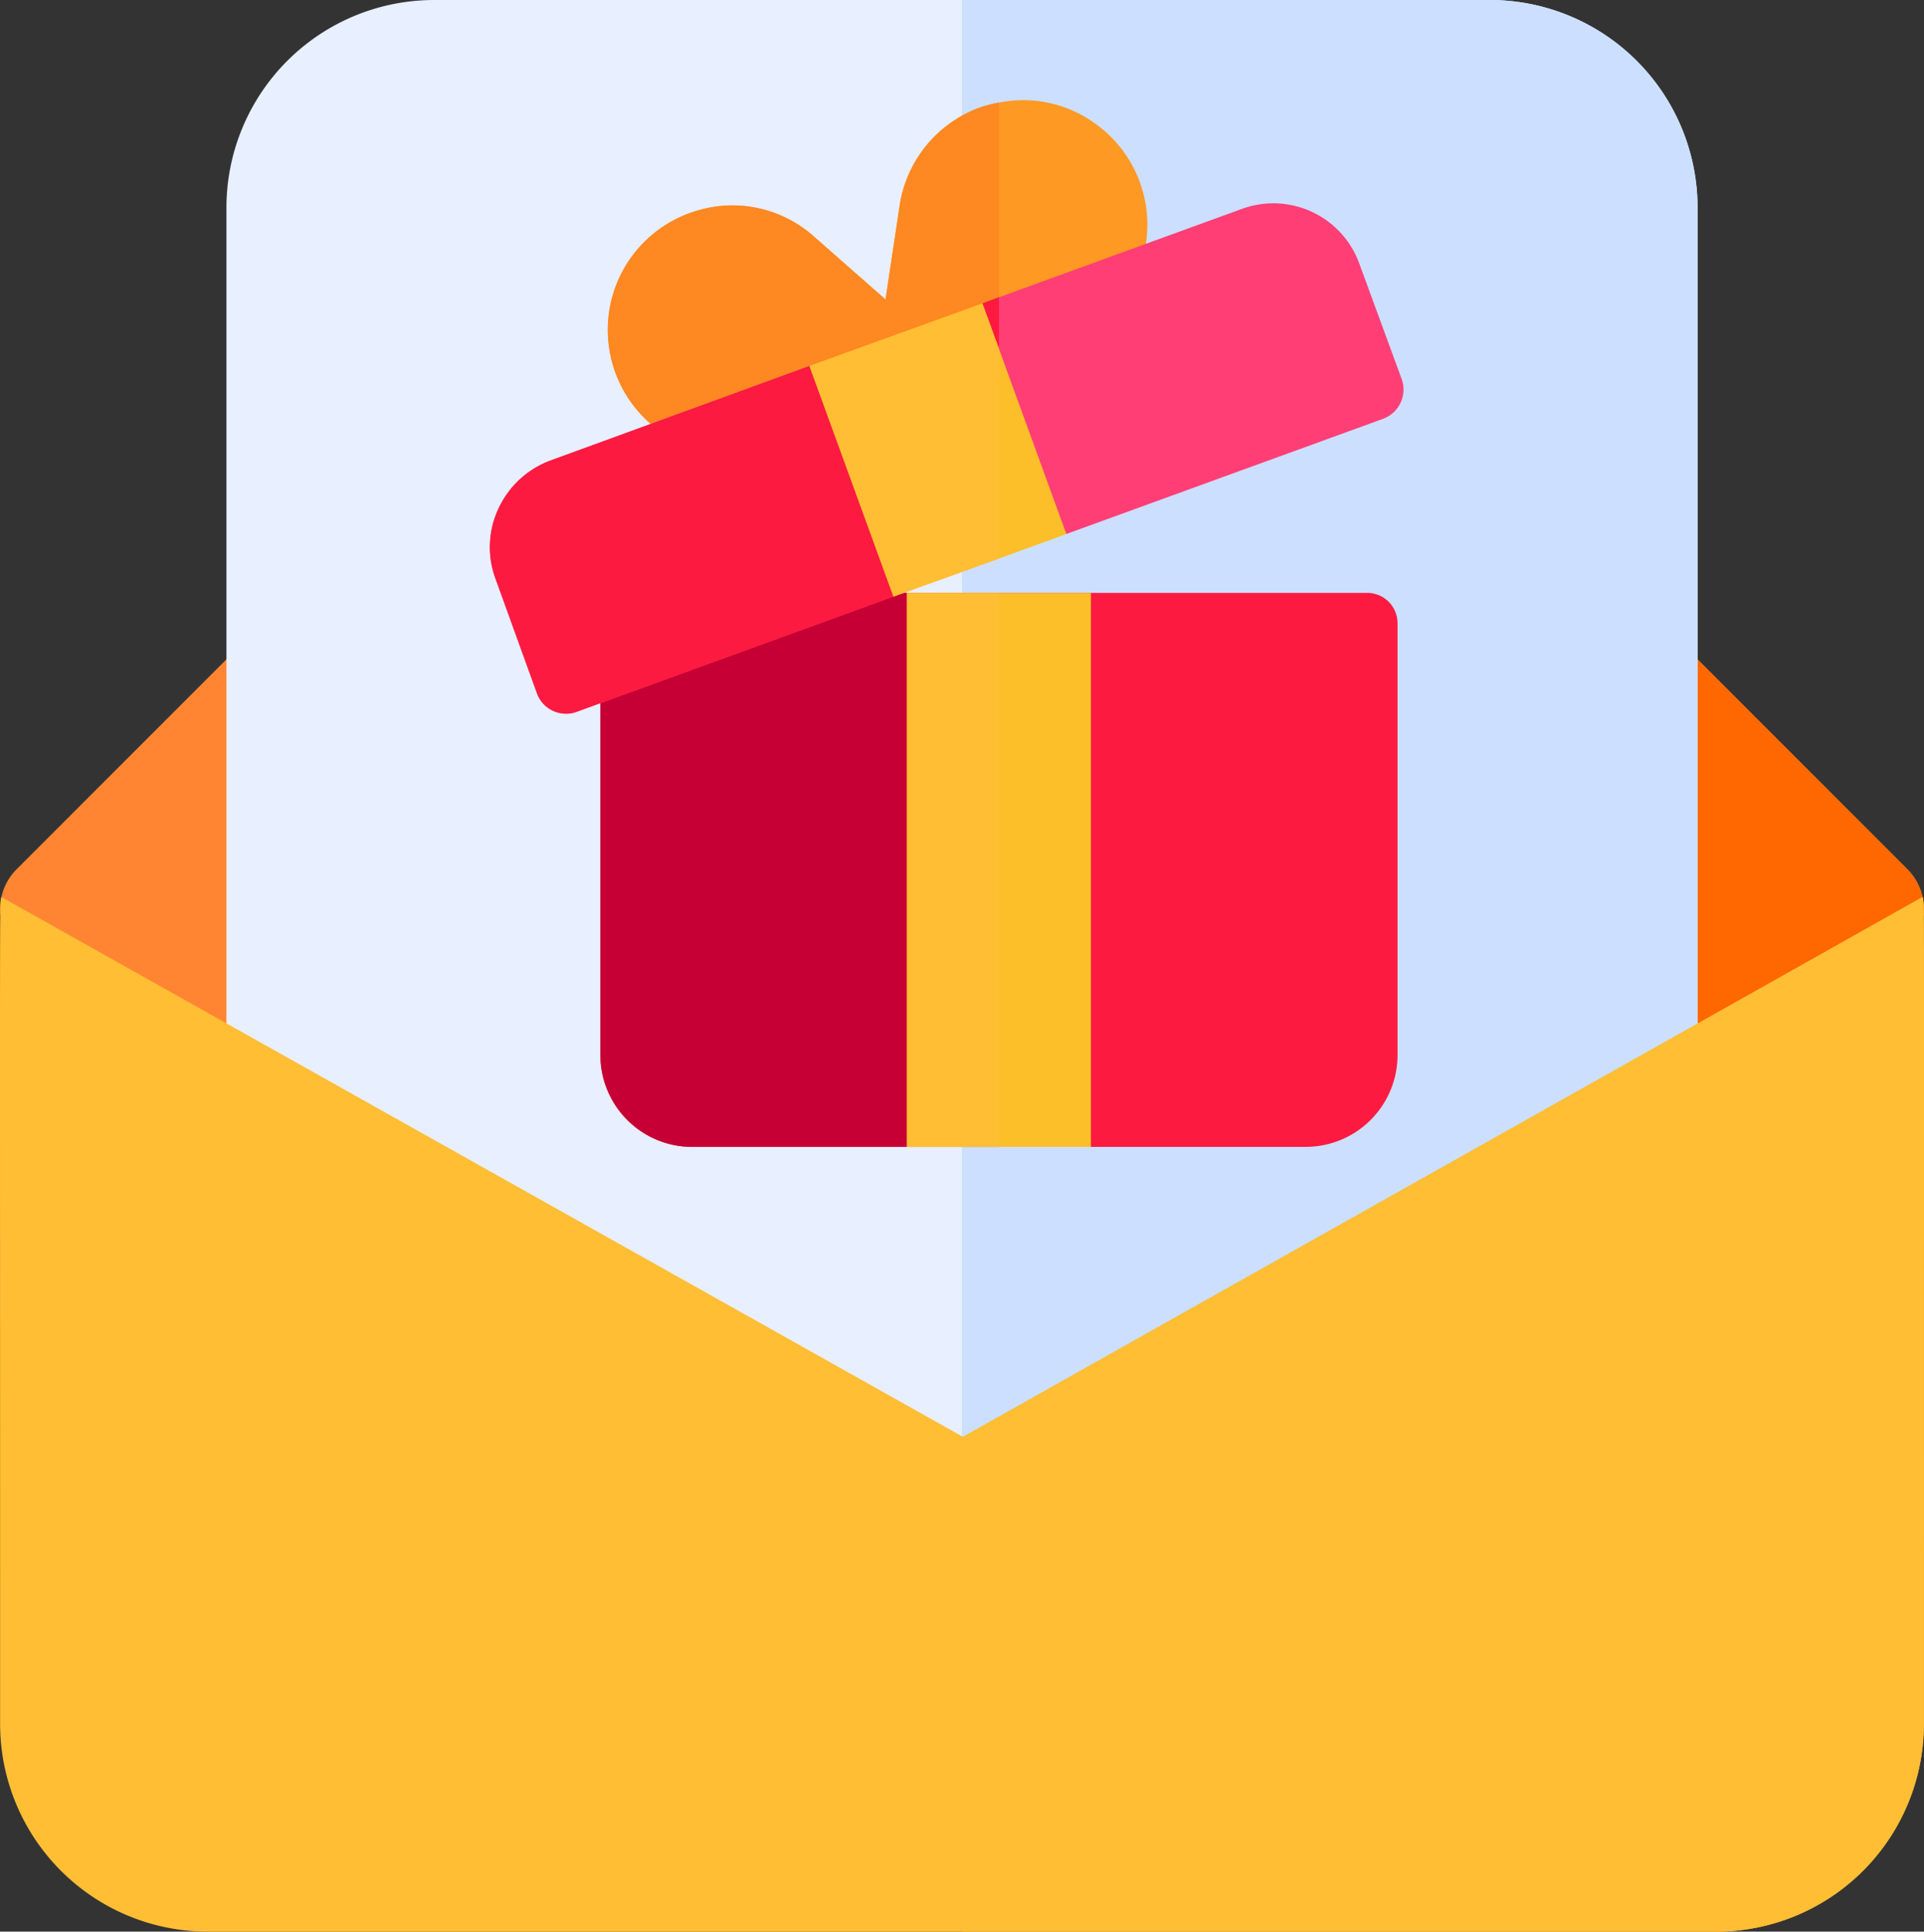 <svg xmlns="http://www.w3.org/2000/svg" width="151.424" height="152.001" viewBox="0 0 151.424 152.001"><rect x="0" y="0" width="151.424" height="152.001" fill="#333333" stroke="none"/><defs><style>.a{fill:#ff8533;}.b{fill:#ff6700;}.c{fill:#e8efff;}.d{fill:#ccdfff;}.e{fill:#ffbe33;}.f{fill:#fc1a40;}.g{fill:#c60034;}.h{fill:#fe9923;}.i{fill:#fe8821;}.j{fill:#ff3e75;}.k{fill:#fcbf29;}</style></defs><g transform="translate(-868.016 -316.591)"><g transform="translate(868.016 316.591)"><path class="a" d="M150.132,185.116,132.319,167.3a4.458,4.458,0,0,0-3.15-1.3H22.294a4.458,4.458,0,0,0-3.15,1.3L1.331,185.116a4.444,4.444,0,0,0-1.277,3.631c.131.072,75.623,42.447,75.755,42.522.13-.074,75.468-42.45,75.6-42.522a4.444,4.444,0,0,0-1.277-3.631Zm0,0" transform="translate(-0.02 -116.718)"/><path class="b" d="M329.428,185.116c-1.956-1.956-16.1-16.1-17.813-17.813a4.458,4.458,0,0,0-3.15-1.3H255.028v65.224a.559.559,0,0,0,.078.045c.088-.051,35.491-19.963,57.813-32.517,10.252-5.768,17.744-9.981,17.786-10a4.447,4.447,0,0,0-1.277-3.631Zm0,0" transform="translate(-179.316 -116.718)"/><path class="c" d="M159.481,0H76.355A16.346,16.346,0,0,0,60.027,16.328v65.9l57.241,32.131a1.491,1.491,0,0,0,1.455,0l57.086-32.11V16.327A16.346,16.346,0,0,0,159.481,0Zm0,0" transform="translate(-42.206 0.001)"/><path class="d" d="M296.59,0H255.027V114.547c.584.066-3.023,1.967,57.891-32.3V16.328A16.346,16.346,0,0,0,296.59,0Zm0,0" transform="translate(-179.315 0)"/><path class="e" d="M151.309,237.77,75.789,280.248.115,237.77c-.159.7-.107-3.564-.107,65.084a16.346,16.346,0,0,0,16.328,16.328H135.087a16.346,16.346,0,0,0,16.328-16.328c0-68.649.052-64.389-.107-65.084Zm0,0" transform="translate(0 -167.181)"/><path class="e" d="M330.645,237.844a.677.677,0,0,1-.021-.074l-17.706,9.96-57.813,32.517-.078-.045v38.98H314.4a16.346,16.346,0,0,0,16.328-16.328c0-65.121.049-64.665-.086-65.01Zm0,0" transform="translate(-179.316 -167.181)"/></g><g transform="translate(906.569 324.477)"><path class="f" d="M37.028,243.991l7.818-2.847a2.257,2.257,0,0,1,.82-.145H95.759a2.389,2.389,0,0,1,2.413,2.413v33.942a7.229,7.229,0,0,1-7.239,7.239H42.674a7.229,7.229,0,0,1-7.239-7.239v-31.1A2.394,2.394,0,0,1,37.028,243.991Z" transform="translate(-26.735 -202.231)"/><path class="g" d="M230.435,246.259v31.1a7.229,7.229,0,0,0,7.239,7.239H261.8V241H240.666a2.256,2.256,0,0,0-.82.145l-7.818,2.847A2.394,2.394,0,0,0,230.435,246.259Z" transform="translate(-221.735 -202.231)"/><path class="h" d="M158.165,15.731a9.769,9.769,0,0,1,6.612-7,9.615,9.615,0,0,1,9.362,2.027l5.6,4.923,1.11-7.384A9.776,9.776,0,0,1,186.782.722a9.163,9.163,0,0,1,1.882-.531,9.6,9.6,0,0,1,7.625,1.689,9.743,9.743,0,0,1-2.413,17.084l-5.212,1.882-6.418,2.365H182.2l-11.148,4.1a10.354,10.354,0,0,1-3.378.579,9.834,9.834,0,0,1-9.507-12.162Z" transform="translate(-148.596 0)"/><path class="i" d="M233.711,26.379a9.759,9.759,0,0,0,6.515,2.51,10.356,10.356,0,0,0,3.378-.579l11.148-4.1h.048l6.418-2.365V1.187a9.173,9.173,0,0,0-1.882.531A9.776,9.776,0,0,0,253.4,9.295l-1.11,7.384-5.6-4.923a9.615,9.615,0,0,0-9.362-2.027,9.779,9.779,0,0,0-3.62,16.65Z" transform="translate(-221.151 -0.996)"/><path class="j" d="M32.93,79.965l3.282,9.073a2.444,2.444,0,0,0,2.268,1.544,2.256,2.256,0,0,0,.82-.145l24.95-9.073,2.268-7.48,6.032,1.351,5.308,1.206,24.95-9.073a2.456,2.456,0,0,0,1.448-3.089l-3.33-9.072a7.194,7.194,0,0,0-9.266-4.344L72.551,57.814l-1.3.482s-5.212,9.459-5.357,9.459c-.1,0-2.172-1.158-4.2-2.268s-4.053-2.268-4.053-2.268L37.273,70.651a7.315,7.315,0,0,0-4.1,3.764A7.143,7.143,0,0,0,32.93,79.965Z" transform="translate(-32.482 -42.307)"/><path class="f" d="M230.882,118.55l3.282,9.073a2.444,2.444,0,0,0,2.268,1.544,2.256,2.256,0,0,0,.82-.145l24.95-9.073,2.268-7.48,6.032,1.351V96.4l-1.3.482s-5.212,9.459-5.357,9.459c-.1,0-2.172-1.158-4.2-2.268s-4.054-2.268-4.054-2.268l-20.365,7.432a7.315,7.315,0,0,0-4.1,3.764A7.143,7.143,0,0,0,230.882,118.55Z" transform="translate(-230.435 -80.892)"/><g transform="translate(25.156 15.99)"><path class="k" d="M199.913,241v43.594H185.435V241Z" transform="translate(-177.762 -218.22)"/><path class="k" d="M211.044,99.4l1.3,3.571,5.308,14.575-5.308,1.931-6.032,2.172-2.268.82-6.612-18.146Z" transform="translate(-197.435 -99.398)"/></g><g transform="translate(25.156 15.99)"><rect class="e" width="7.239" height="43.594" transform="translate(7.673 22.779)"/><path class="e" d="M230.435,104.321l6.612,18.146,2.268-.82,6.032-2.172v-16.5l-1.3-3.571Z" transform="translate(-230.435 -99.398)"/></g></g></g></svg>
